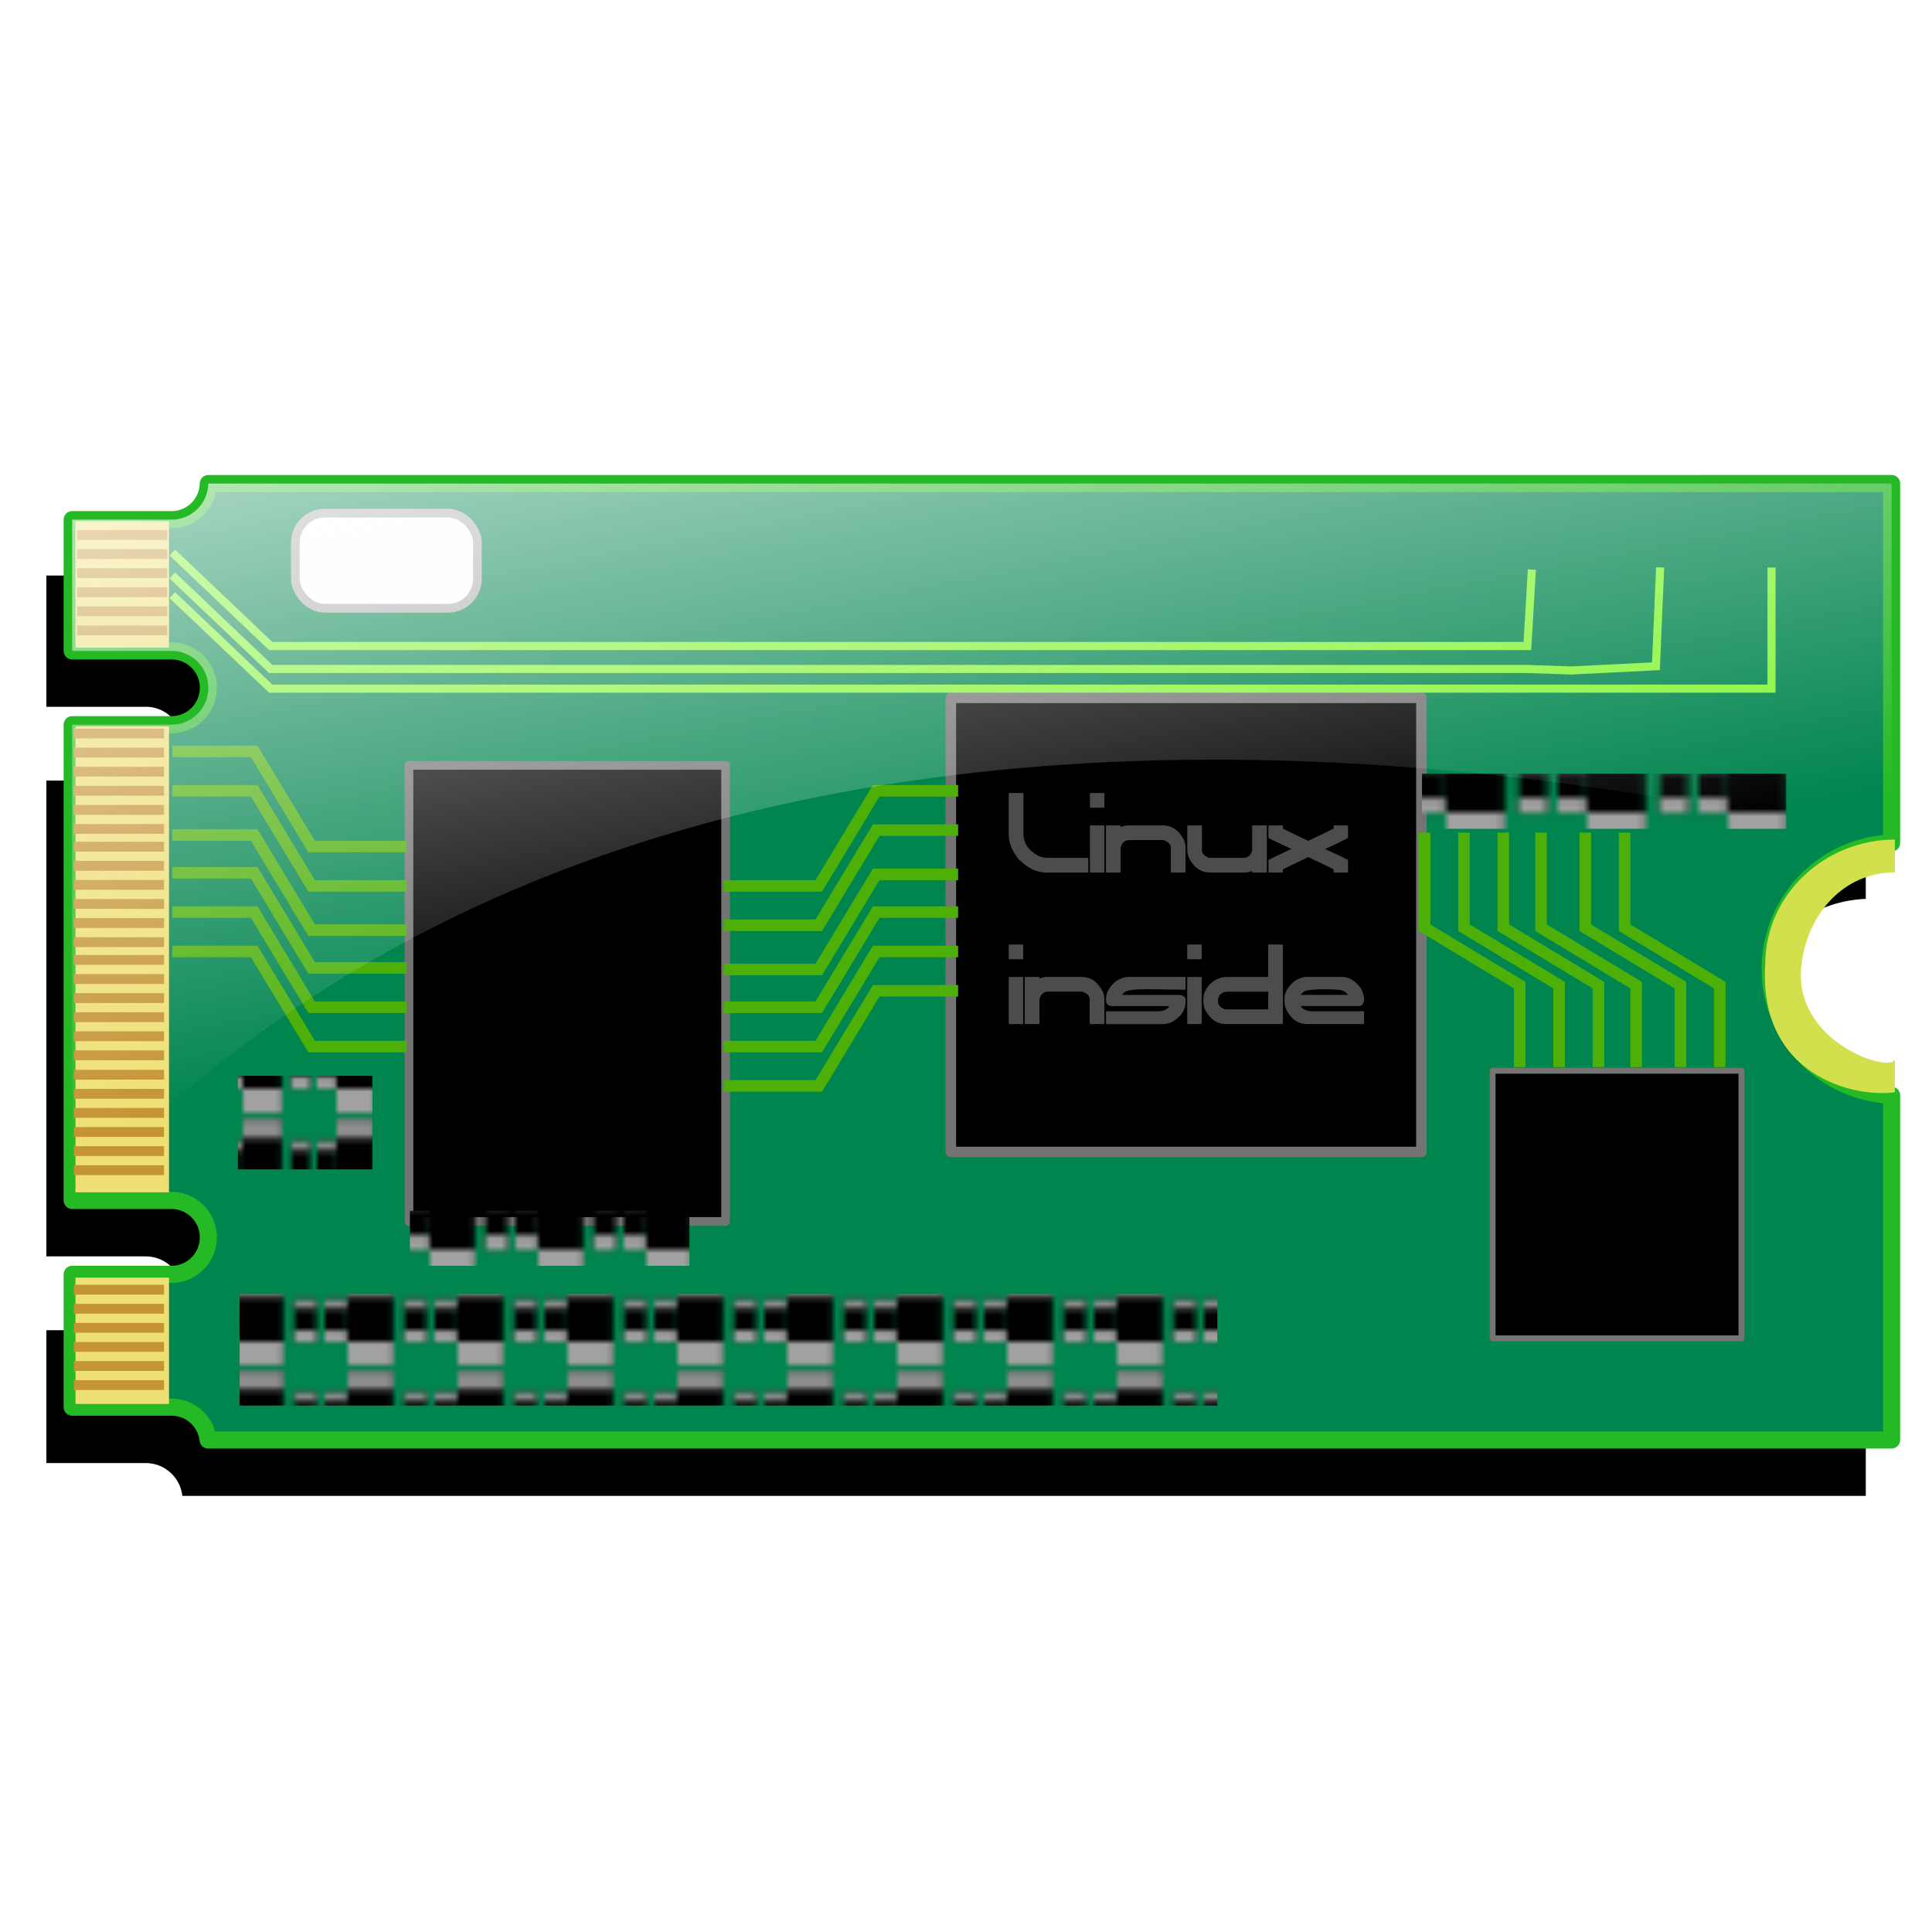 <?xml version="1.0" encoding="UTF-8" standalone="no"?>
<!-- Created with Inkscape (http://www.inkscape.org/) -->

<svg
   xmlns:dc="http://purl.org/dc/elements/1.1/"
   xmlns:cc="http://creativecommons.org/ns#"
   xmlns:rdf="http://www.w3.org/1999/02/22-rdf-syntax-ns#"
   xmlns:svg="http://www.w3.org/2000/svg"
   xmlns="http://www.w3.org/2000/svg"
   xmlns:xlink="http://www.w3.org/1999/xlink"
   xmlns:sodipodi="http://sodipodi.sourceforge.net/DTD/sodipodi-0.dtd"
   xmlns:inkscape="http://www.inkscape.org/namespaces/inkscape"
   width="255"
   height="255"
   viewBox="0 0 67.469 67.469"
   version="1.1"
   id="svg8"
   inkscape:version="0.92.5 (2060ec1f9f, 2020-04-08)"
   sodipodi:docname="m.2.svg">
  <defs
     id="defs2">
    <pattern
       inkscape:collect="always"
       xlink:href="#pattern1910"
       id="pattern1672"
       patternTransform="matrix(0.259,0,0,0.259,-3.622,234.332)" />
    <pattern
       inkscape:collect="always"
       xlink:href="#pattern1920"
       id="pattern1670"
       patternTransform="matrix(0.259,0,0,0.259,-18.412,247.347)" />
    <pattern
       inkscape:collect="always"
       xlink:href="#pattern1650"
       id="pattern1668"
       patternTransform="matrix(0.199,0,0,0.259,-26.575,249.595)" />
    <linearGradient
       inkscape:collect="always"
       id="linearGradient1664">
      <stop
         style="stop-color:#ffffff;stop-opacity:0.649"
         offset="0"
         id="stop1660" />
      <stop
         style="stop-color:#f6f6f6;stop-opacity:0;"
         offset="1"
         id="stop1662" />
    </linearGradient>
    <pattern
       inkscape:collect="always"
       xlink:href="#pattern1650"
       id="pattern1654"
       patternTransform="matrix(0.199,0,0,0.259,-25.474,232.269)" />
    <pattern
       inkscape:collect="always"
       xlink:href="#pattern1918"
       id="pattern1650"
       patternTransform="matrix(0.203,0,0,0.265,-28.641,249.672)" />
    <pattern
       inkscape:collect="always"
       xlink:href="#pattern1918"
       id="pattern1928"
       patternTransform="matrix(0.163,0,0,0.259,18.866,254.151)" />
    <pattern
       inkscape:collect="always"
       xlink:href="#pattern1920"
       id="pattern1924"
       patternTransform="matrix(0.259,0,0,0.259,-18.116,229.747)" />
    <pattern
       inkscape:collect="always"
       xlink:href="#pattern1914"
       id="pattern1920"
       patternTransform="matrix(0.265,0,0,0.265,-20.296,247.375)" />
    <pattern
       inkscape:collect="always"
       xlink:href="#pattern1914"
       id="pattern1918"
       patternTransform="matrix(0.203,0,0,0.265,-28.041,233.012)" />
    <pattern
       inkscape:collect="always"
       xlink:href="#pattern1910"
       id="pattern1914"
       patternTransform="matrix(0.265,0,0,0.265,-21.204,247.526)" />
    <pattern
       inkscape:collect="always"
       xlink:href="#pattern981"
       id="pattern1910"
       patternTransform="matrix(0.265,0,0,0.265,-5.177,234.07)" />
    <pattern
       inkscape:collect="always"
       xlink:href="#pattern981"
       id="pattern1892"
       patternTransform="matrix(0.265,0,0,0.265,-6.085,233.919)" />
    <pattern
       inkscape:collect="always"
       xlink:href="#pattern1730"
       id="pattern1890"
       patternTransform="matrix(0.202,0,0,0.202,0.631,245.074)" />
    <pattern
       inkscape:collect="always"
       xlink:href="#pattern981"
       id="pattern1848"
       patternTransform="matrix(0.172,0,0,0.21,-1.317,245.074)" />
    <pattern
       inkscape:collect="always"
       xlink:href="#pattern1730"
       id="pattern1734"
       patternTransform="matrix(0.202,0,0,0.112,22.746,230.935)" />
    <pattern
       inkscape:collect="always"
       xlink:href="#pattern981"
       id="pattern1730"
       patternTransform="matrix(0.265,0,0,0.265,-4.052,237.602)" />
    <pattern
       patternUnits="userSpaceOnUse"
       width="18.881"
       height="15.035"
       patternTransform="matrix(0.265,0,0,0.265,-5.177,234.675)"
       id="pattern981">
      <g
         id="g979"
         transform="matrix(3.78,0,0,3.78,128.496,-1050.317)">
        <g
           id="g961">
          <rect
             style="opacity:1;fill:#000000;fill-opacity:1;fill-rule:nonzero;stroke:none;stroke-width:0.397;stroke-linecap:round;stroke-linejoin:round;stroke-miterlimit:4;stroke-dasharray:none;stroke-dashoffset:0;stroke-opacity:1"
             id="rect955"
             width="2.082"
             height="3.978"
             x="-33.998"
             y="277.896" />
          <rect
             y="277.896"
             x="-33.998"
             height="0.833"
             width="2.082"
             id="rect957"
             style="opacity:1;fill:#8d8d8d;fill-opacity:1;fill-rule:nonzero;stroke:none;stroke-width:0.397;stroke-linecap:round;stroke-linejoin:round;stroke-miterlimit:4;stroke-dasharray:none;stroke-dashoffset:0;stroke-opacity:1" />
          <rect
             y="280.764"
             x="-33.998"
             height="1.11"
             width="2.082"
             id="rect959"
             style="opacity:1;fill:#a2a1a1;fill-opacity:1;fill-rule:nonzero;stroke:none;stroke-width:0.397;stroke-linecap:round;stroke-linejoin:round;stroke-miterlimit:4;stroke-dasharray:none;stroke-dashoffset:0;stroke-opacity:1" />
        </g>
        <g
           transform="matrix(0.489,0,0,0.489,-14.786,142.959)"
           id="g969">
          <rect
             y="277.896"
             x="-33.998"
             height="3.978"
             width="2.082"
             id="rect963"
             style="opacity:1;fill:#000000;fill-opacity:1;fill-rule:nonzero;stroke:none;stroke-width:0.397;stroke-linecap:round;stroke-linejoin:round;stroke-miterlimit:4;stroke-dasharray:none;stroke-dashoffset:0;stroke-opacity:1" />
          <rect
             style="opacity:1;fill:#8d8d8d;fill-opacity:1;fill-rule:nonzero;stroke:none;stroke-width:0.397;stroke-linecap:round;stroke-linejoin:round;stroke-miterlimit:4;stroke-dasharray:none;stroke-dashoffset:0;stroke-opacity:1"
             id="rect965"
             width="2.082"
             height="0.833"
             x="-33.998"
             y="277.896" />
          <rect
             style="opacity:1;fill:#a2a1a1;fill-opacity:1;fill-rule:nonzero;stroke:none;stroke-width:0.397;stroke-linecap:round;stroke-linejoin:round;stroke-miterlimit:4;stroke-dasharray:none;stroke-dashoffset:0;stroke-opacity:1"
             id="rect967"
             width="2.082"
             height="1.11"
             x="-33.998"
             y="280.764" />
        </g>
        <g
           id="g977"
           transform="matrix(0.489,0,0,0.489,-13.399,142.959)">
          <rect
             style="opacity:1;fill:#000000;fill-opacity:1;fill-rule:nonzero;stroke:none;stroke-width:0.397;stroke-linecap:round;stroke-linejoin:round;stroke-miterlimit:4;stroke-dasharray:none;stroke-dashoffset:0;stroke-opacity:1"
             id="rect971"
             width="2.082"
             height="3.978"
             x="-33.998"
             y="277.896" />
          <rect
             y="277.896"
             x="-33.998"
             height="0.833"
             width="2.082"
             id="rect973"
             style="opacity:1;fill:#8d8d8d;fill-opacity:1;fill-rule:nonzero;stroke:none;stroke-width:0.397;stroke-linecap:round;stroke-linejoin:round;stroke-miterlimit:4;stroke-dasharray:none;stroke-dashoffset:0;stroke-opacity:1" />
          <rect
             y="280.764"
             x="-33.998"
             height="1.11"
             width="2.082"
             id="rect975"
             style="opacity:1;fill:#a2a1a1;fill-opacity:1;fill-rule:nonzero;stroke:none;stroke-width:0.397;stroke-linecap:round;stroke-linejoin:round;stroke-miterlimit:4;stroke-dasharray:none;stroke-dashoffset:0;stroke-opacity:1" />
        </g>
      </g>
    </pattern>
    <linearGradient
       inkscape:collect="always"
       xlink:href="#linearGradient1664"
       id="linearGradient1666"
       x1="13.26"
       y1="244.962"
       x2="17.419"
       y2="266.802"
       gradientUnits="userSpaceOnUse"
       gradientTransform="matrix(0.978,0,0,0.978,1.443,5.353)" />
    <filter
       inkscape:collect="always"
       style="color-interpolation-filters:sRGB"
       id="filter960"
       x="-0.018"
       width="1.037"
       y="-0.035"
       height="1.07">
      <feGaussianBlur
         inkscape:collect="always"
         stdDeviation="0.485"
         id="feGaussianBlur962" />
    </filter>
  </defs>
  <sodipodi:namedview
     id="base"
     pagecolor="#ff0000"
     bordercolor="#666666"
     borderopacity="1.0"
     inkscape:pageopacity="0"
     inkscape:pageshadow="2"
     inkscape:zoom="3.5254902"
     inkscape:cx="127.5"
     inkscape:cy="127.5"
     inkscape:document-units="mm"
     inkscape:current-layer="layer1"
     showgrid="false"
     units="px"
     inkscape:snap-to-guides="false"
     inkscape:snap-grids="false"
     inkscape:snap-others="false"
     inkscape:object-nodes="false"
     inkscape:snap-nodes="false"
     inkscape:snap-global="false"
     inkscape:window-width="1920"
     inkscape:window-height="1056"
     inkscape:window-x="0"
     inkscape:window-y="0"
     inkscape:window-maximized="1" />
  <g
     inkscape:label="Layer 1"
     inkscape:groupmode="layer"
     id="layer1"
     transform="translate(0,-229.531)">
    <path
       inkscape:connector-curvature="0"
       id="path1674"
       d="m 6.374,248.37 c -0.015,0.701 -0.583,1.26 -1.287,1.26 H 1.62 v 4.583 h 3.466 c 0.714,0 1.289,0.575 1.289,1.289 0,0.714 -0.575,1.289 -1.289,1.289 H 1.62 v 16.615 h 3.466 c 0.714,0 1.289,0.575 1.289,1.289 0,0.714 -0.575,1.289 -1.289,1.289 H 1.62 v 4.64 h 3.466 c 0.666,0 1.21,0.5 1.281,1.146 H 65.157 v -12.04 a 4.411,4.411 0 0 1 -4.24,-4.403 4.411,4.411 0 0 1 4.24,-4.405 v -12.553 z"
       style="opacity:1;fill:#000000;fill-opacity:1;fill-rule:nonzero;stroke:none;stroke-width:0.597;stroke-linecap:round;stroke-linejoin:round;stroke-miterlimit:4;stroke-dasharray:none;stroke-dashoffset:0;stroke-opacity:1;filter:url(#filter960)" />
    <path
       style="opacity:1;fill:#00854e;fill-opacity:1;fill-rule:nonzero;stroke:#26b926;stroke-width:0.597;stroke-linecap:round;stroke-linejoin:round;stroke-miterlimit:4;stroke-dasharray:none;stroke-dashoffset:0;stroke-opacity:1"
       d="m 7.275,246.418 c -0.015,0.701 -0.583,1.26 -1.287,1.26 H 2.521 v 4.583 h 3.466 c 0.714,0 1.289,0.575 1.289,1.289 0,0.714 -0.575,1.289 -1.289,1.289 H 2.521 v 16.615 h 3.466 c 0.714,0 1.289,0.575 1.289,1.289 0,0.714 -0.575,1.289 -1.289,1.289 H 2.521 v 4.64 h 3.466 c 0.666,0 1.21,0.5 1.281,1.146 H 66.058 v -12.04 a 4.411,4.411 0 0 1 -4.24,-4.403 4.411,4.411 0 0 1 4.24,-4.405 v -12.553 z"
       id="rect877"
       inkscape:connector-curvature="0" />
    <rect
       style="opacity:1;fill:#000000;fill-opacity:1;fill-rule:nonzero;stroke:#747474;stroke-width:0.303;stroke-linecap:round;stroke-linejoin:round;stroke-miterlimit:4;stroke-dasharray:none;stroke-dashoffset:0;stroke-opacity:1"
       id="rect898"
       width="11.057"
       height="15.927"
       x="14.282"
       y="256.26" />
    <g
       id="g951"
       transform="translate(27.989,-48.856)">
      <g
         id="g921">
        <rect
           style="opacity:1;fill:#000000;fill-opacity:1;fill-rule:nonzero;stroke:none;stroke-width:0.397;stroke-linecap:round;stroke-linejoin:round;stroke-miterlimit:4;stroke-dasharray:none;stroke-dashoffset:0;stroke-opacity:1"
           id="rect912"
           width="2.082"
           height="3.978"
           x="-33.998"
           y="277.896" />
        <rect
           y="277.896"
           x="-33.998"
           height="0.833"
           width="2.082"
           id="rect914"
           style="opacity:1;fill:#8d8d8d;fill-opacity:1;fill-rule:nonzero;stroke:none;stroke-width:0.397;stroke-linecap:round;stroke-linejoin:round;stroke-miterlimit:4;stroke-dasharray:none;stroke-dashoffset:0;stroke-opacity:1" />
        <rect
           y="280.764"
           x="-33.998"
           height="1.11"
           width="2.082"
           id="rect916"
           style="opacity:1;fill:#a2a1a1;fill-opacity:1;fill-rule:nonzero;stroke:none;stroke-width:0.397;stroke-linecap:round;stroke-linejoin:round;stroke-miterlimit:4;stroke-dasharray:none;stroke-dashoffset:0;stroke-opacity:1" />
      </g>
      <g
         transform="matrix(0.489,0,0,0.489,-14.786,142.959)"
         id="g929">
        <rect
           y="277.896"
           x="-33.998"
           height="3.978"
           width="2.082"
           id="rect923"
           style="opacity:1;fill:#000000;fill-opacity:1;fill-rule:nonzero;stroke:none;stroke-width:0.397;stroke-linecap:round;stroke-linejoin:round;stroke-miterlimit:4;stroke-dasharray:none;stroke-dashoffset:0;stroke-opacity:1" />
        <rect
           style="opacity:1;fill:#8d8d8d;fill-opacity:1;fill-rule:nonzero;stroke:none;stroke-width:0.397;stroke-linecap:round;stroke-linejoin:round;stroke-miterlimit:4;stroke-dasharray:none;stroke-dashoffset:0;stroke-opacity:1"
           id="rect925"
           width="2.082"
           height="0.833"
           x="-33.998"
           y="277.896" />
        <rect
           style="opacity:1;fill:#a2a1a1;fill-opacity:1;fill-rule:nonzero;stroke:none;stroke-width:0.397;stroke-linecap:round;stroke-linejoin:round;stroke-miterlimit:4;stroke-dasharray:none;stroke-dashoffset:0;stroke-opacity:1"
           id="rect927"
           width="2.082"
           height="1.11"
           x="-33.998"
           y="280.764" />
      </g>
      <g
         id="g937"
         transform="matrix(0.489,0,0,0.489,-13.399,142.959)">
        <rect
           style="opacity:1;fill:#000000;fill-opacity:1;fill-rule:nonzero;stroke:none;stroke-width:0.397;stroke-linecap:round;stroke-linejoin:round;stroke-miterlimit:4;stroke-dasharray:none;stroke-dashoffset:0;stroke-opacity:1"
           id="rect931"
           width="2.082"
           height="3.978"
           x="-33.998"
           y="277.896" />
        <rect
           y="277.896"
           x="-33.998"
           height="0.833"
           width="2.082"
           id="rect933"
           style="opacity:1;fill:#8d8d8d;fill-opacity:1;fill-rule:nonzero;stroke:none;stroke-width:0.397;stroke-linecap:round;stroke-linejoin:round;stroke-miterlimit:4;stroke-dasharray:none;stroke-dashoffset:0;stroke-opacity:1" />
        <rect
           y="280.764"
           x="-33.998"
           height="1.11"
           width="2.082"
           id="rect935"
           style="opacity:1;fill:#a2a1a1;fill-opacity:1;fill-rule:nonzero;stroke:none;stroke-width:0.397;stroke-linecap:round;stroke-linejoin:round;stroke-miterlimit:4;stroke-dasharray:none;stroke-dashoffset:0;stroke-opacity:1" />
      </g>
    </g>
    <rect
       y="253.899"
       x="33.205"
       height="15.861"
       width="16.434"
       id="rect953"
       style="opacity:1;fill:#000000;fill-opacity:1;fill-rule:nonzero;stroke:#747474;stroke-width:0.369;stroke-linecap:round;stroke-linejoin:round;stroke-miterlimit:4;stroke-dasharray:none;stroke-dashoffset:0;stroke-opacity:1" />
    <rect
       style="fill:url(#pattern1892);stroke:none"
       width="4.996"
       height="3.978"
       x="-6.085"
       y="233.919"
       id="rect996" />
    <rect
       style="opacity:1;fill:url(#pattern1890);fill-opacity:1;fill-rule:nonzero;stroke:none;stroke-width:0.303;stroke-linecap:round;stroke-linejoin:round;stroke-miterlimit:4;stroke-dasharray:none;stroke-dashoffset:0;stroke-opacity:1"
       id="rect1714"
       width="34.146"
       height="3.896"
       x="8.365"
       y="274.72" />
    <rect
       y="247.392"
       x="30.365"
       height="2.177"
       width="34.26"
       id="rect1732"
       style="opacity:1;fill:url(#pattern1734);fill-opacity:1;fill-rule:nonzero;stroke:none;stroke-width:0.226;stroke-linecap:round;stroke-linejoin:round;stroke-miterlimit:4;stroke-dasharray:none;stroke-dashoffset:0;stroke-opacity:1" />
    <rect
       style="opacity:1;fill:#efe075;fill-opacity:1;fill-rule:nonzero;stroke:none;stroke-width:0.303;stroke-linecap:round;stroke-linejoin:round;stroke-miterlimit:4;stroke-dasharray:none;stroke-dashoffset:0;stroke-opacity:1"
       id="rect1736"
       width="3.266"
       height="4.411"
       x="2.636"
       y="247.736" />
    <rect
       y="254.898"
       x="2.636"
       height="16.271"
       width="3.266"
       id="rect1738"
       style="opacity:1;fill:#efe075;fill-opacity:1;fill-rule:nonzero;stroke:none;stroke-width:0.582;stroke-linecap:round;stroke-linejoin:round;stroke-miterlimit:4;stroke-dasharray:none;stroke-dashoffset:0;stroke-opacity:1" />
    <rect
       y="274.148"
       x="2.636"
       height="4.411"
       width="3.266"
       id="rect1740"
       style="opacity:1;fill:#efe075;fill-opacity:1;fill-rule:nonzero;stroke:none;stroke-width:0.303;stroke-linecap:round;stroke-linejoin:round;stroke-miterlimit:4;stroke-dasharray:none;stroke-dashoffset:0;stroke-opacity:1" />
    <g
       id="g1760"
       transform="matrix(0.763,0,0,0.763,3.724,63.69)">
      <rect
         y="241.614"
         x="-1.351"
         height="0.45"
         width="4.128"
         id="rect1742"
         style="opacity:1;fill:#c59433;fill-opacity:1;fill-rule:nonzero;stroke:none;stroke-width:0.397;stroke-linecap:round;stroke-linejoin:round;stroke-miterlimit:4;stroke-dasharray:none;stroke-dashoffset:0;stroke-opacity:1" />
      <rect
         style="opacity:1;fill:#c59433;fill-opacity:1;fill-rule:nonzero;stroke:none;stroke-width:0.397;stroke-linecap:round;stroke-linejoin:round;stroke-miterlimit:4;stroke-dasharray:none;stroke-dashoffset:0;stroke-opacity:1"
         id="rect1744"
         width="4.128"
         height="0.45"
         x="-1.351"
         y="242.488" />
      <rect
         y="243.361"
         x="-1.351"
         height="0.45"
         width="4.128"
         id="rect1746"
         style="opacity:1;fill:#c59433;fill-opacity:1;fill-rule:nonzero;stroke:none;stroke-width:0.397;stroke-linecap:round;stroke-linejoin:round;stroke-miterlimit:4;stroke-dasharray:none;stroke-dashoffset:0;stroke-opacity:1" />
      <rect
         style="opacity:1;fill:#c59433;fill-opacity:1;fill-rule:nonzero;stroke:none;stroke-width:0.397;stroke-linecap:round;stroke-linejoin:round;stroke-miterlimit:4;stroke-dasharray:none;stroke-dashoffset:0;stroke-opacity:1"
         id="rect1748"
         width="4.128"
         height="0.45"
         x="-1.351"
         y="244.235" />
      <rect
         y="245.109"
         x="-1.351"
         height="0.45"
         width="4.128"
         id="rect1750"
         style="opacity:1;fill:#c59433;fill-opacity:1;fill-rule:nonzero;stroke:none;stroke-width:0.397;stroke-linecap:round;stroke-linejoin:round;stroke-miterlimit:4;stroke-dasharray:none;stroke-dashoffset:0;stroke-opacity:1" />
      <rect
         style="opacity:1;fill:#c59433;fill-opacity:1;fill-rule:nonzero;stroke:none;stroke-width:0.397;stroke-linecap:round;stroke-linejoin:round;stroke-miterlimit:4;stroke-dasharray:none;stroke-dashoffset:0;stroke-opacity:1"
         id="rect1752"
         width="4.128"
         height="0.45"
         x="-1.351"
         y="245.982" />
    </g>
    <g
       id="g1774"
       transform="matrix(0.763,0,0,0.763,3.61,70.623)">
      <rect
         style="opacity:1;fill:#c59433;fill-opacity:1;fill-rule:nonzero;stroke:none;stroke-width:0.397;stroke-linecap:round;stroke-linejoin:round;stroke-miterlimit:4;stroke-dasharray:none;stroke-dashoffset:0;stroke-opacity:1"
         id="rect1762"
         width="4.128"
         height="0.45"
         x="-1.351"
         y="241.614" />
      <rect
         y="242.488"
         x="-1.351"
         height="0.45"
         width="4.128"
         id="rect1764"
         style="opacity:1;fill:#c59433;fill-opacity:1;fill-rule:nonzero;stroke:none;stroke-width:0.397;stroke-linecap:round;stroke-linejoin:round;stroke-miterlimit:4;stroke-dasharray:none;stroke-dashoffset:0;stroke-opacity:1" />
      <rect
         style="opacity:1;fill:#c59433;fill-opacity:1;fill-rule:nonzero;stroke:none;stroke-width:0.397;stroke-linecap:round;stroke-linejoin:round;stroke-miterlimit:4;stroke-dasharray:none;stroke-dashoffset:0;stroke-opacity:1"
         id="rect1766"
         width="4.128"
         height="0.45"
         x="-1.351"
         y="243.361" />
      <rect
         y="244.235"
         x="-1.351"
         height="0.45"
         width="4.128"
         id="rect1768"
         style="opacity:1;fill:#c59433;fill-opacity:1;fill-rule:nonzero;stroke:none;stroke-width:0.397;stroke-linecap:round;stroke-linejoin:round;stroke-miterlimit:4;stroke-dasharray:none;stroke-dashoffset:0;stroke-opacity:1" />
      <rect
         style="opacity:1;fill:#c59433;fill-opacity:1;fill-rule:nonzero;stroke:none;stroke-width:0.397;stroke-linecap:round;stroke-linejoin:round;stroke-miterlimit:4;stroke-dasharray:none;stroke-dashoffset:0;stroke-opacity:1"
         id="rect1770"
         width="4.128"
         height="0.45"
         x="-1.351"
         y="245.109" />
      <rect
         y="245.982"
         x="-1.351"
         height="0.45"
         width="4.128"
         id="rect1772"
         style="opacity:1;fill:#c59433;fill-opacity:1;fill-rule:nonzero;stroke:none;stroke-width:0.397;stroke-linecap:round;stroke-linejoin:round;stroke-miterlimit:4;stroke-dasharray:none;stroke-dashoffset:0;stroke-opacity:1" />
    </g>
    <g
       transform="matrix(0.763,0,0,0.763,3.61,74.576)"
       id="g1788">
      <rect
         y="241.614"
         x="-1.351"
         height="0.45"
         width="4.128"
         id="rect1776"
         style="opacity:1;fill:#c59433;fill-opacity:1;fill-rule:nonzero;stroke:none;stroke-width:0.397;stroke-linecap:round;stroke-linejoin:round;stroke-miterlimit:4;stroke-dasharray:none;stroke-dashoffset:0;stroke-opacity:1" />
      <rect
         style="opacity:1;fill:#c59433;fill-opacity:1;fill-rule:nonzero;stroke:none;stroke-width:0.397;stroke-linecap:round;stroke-linejoin:round;stroke-miterlimit:4;stroke-dasharray:none;stroke-dashoffset:0;stroke-opacity:1"
         id="rect1778"
         width="4.128"
         height="0.45"
         x="-1.351"
         y="242.488" />
      <rect
         y="243.361"
         x="-1.351"
         height="0.45"
         width="4.128"
         id="rect1780"
         style="opacity:1;fill:#c59433;fill-opacity:1;fill-rule:nonzero;stroke:none;stroke-width:0.397;stroke-linecap:round;stroke-linejoin:round;stroke-miterlimit:4;stroke-dasharray:none;stroke-dashoffset:0;stroke-opacity:1" />
      <rect
         style="opacity:1;fill:#c59433;fill-opacity:1;fill-rule:nonzero;stroke:none;stroke-width:0.397;stroke-linecap:round;stroke-linejoin:round;stroke-miterlimit:4;stroke-dasharray:none;stroke-dashoffset:0;stroke-opacity:1"
         id="rect1782"
         width="4.128"
         height="0.45"
         x="-1.351"
         y="244.235" />
      <rect
         y="245.109"
         x="-1.351"
         height="0.45"
         width="4.128"
         id="rect1784"
         style="opacity:1;fill:#c59433;fill-opacity:1;fill-rule:nonzero;stroke:none;stroke-width:0.397;stroke-linecap:round;stroke-linejoin:round;stroke-miterlimit:4;stroke-dasharray:none;stroke-dashoffset:0;stroke-opacity:1" />
      <rect
         style="opacity:1;fill:#c59433;fill-opacity:1;fill-rule:nonzero;stroke:none;stroke-width:0.397;stroke-linecap:round;stroke-linejoin:round;stroke-miterlimit:4;stroke-dasharray:none;stroke-dashoffset:0;stroke-opacity:1"
         id="rect1786"
         width="4.128"
         height="0.45"
         x="-1.351"
         y="245.982" />
    </g>
    <g
       id="g1802"
       transform="matrix(0.763,0,0,0.763,3.61,78.529)">
      <rect
         style="opacity:1;fill:#c59433;fill-opacity:1;fill-rule:nonzero;stroke:none;stroke-width:0.397;stroke-linecap:round;stroke-linejoin:round;stroke-miterlimit:4;stroke-dasharray:none;stroke-dashoffset:0;stroke-opacity:1"
         id="rect1790"
         width="4.128"
         height="0.45"
         x="-1.351"
         y="241.614" />
      <rect
         y="242.488"
         x="-1.351"
         height="0.45"
         width="4.128"
         id="rect1792"
         style="opacity:1;fill:#c59433;fill-opacity:1;fill-rule:nonzero;stroke:none;stroke-width:0.397;stroke-linecap:round;stroke-linejoin:round;stroke-miterlimit:4;stroke-dasharray:none;stroke-dashoffset:0;stroke-opacity:1" />
      <rect
         style="opacity:1;fill:#c59433;fill-opacity:1;fill-rule:nonzero;stroke:none;stroke-width:0.397;stroke-linecap:round;stroke-linejoin:round;stroke-miterlimit:4;stroke-dasharray:none;stroke-dashoffset:0;stroke-opacity:1"
         id="rect1794"
         width="4.128"
         height="0.45"
         x="-1.351"
         y="243.361" />
      <rect
         y="244.235"
         x="-1.351"
         height="0.45"
         width="4.128"
         id="rect1796"
         style="opacity:1;fill:#c59433;fill-opacity:1;fill-rule:nonzero;stroke:none;stroke-width:0.397;stroke-linecap:round;stroke-linejoin:round;stroke-miterlimit:4;stroke-dasharray:none;stroke-dashoffset:0;stroke-opacity:1" />
      <rect
         style="opacity:1;fill:#c59433;fill-opacity:1;fill-rule:nonzero;stroke:none;stroke-width:0.397;stroke-linecap:round;stroke-linejoin:round;stroke-miterlimit:4;stroke-dasharray:none;stroke-dashoffset:0;stroke-opacity:1"
         id="rect1798"
         width="4.128"
         height="0.45"
         x="-1.351"
         y="245.109" />
      <rect
         y="245.982"
         x="-1.351"
         height="0.45"
         width="4.128"
         id="rect1800"
         style="opacity:1;fill:#c59433;fill-opacity:1;fill-rule:nonzero;stroke:none;stroke-width:0.397;stroke-linecap:round;stroke-linejoin:round;stroke-miterlimit:4;stroke-dasharray:none;stroke-dashoffset:0;stroke-opacity:1" />
    </g>
    <g
       transform="matrix(0.763,0,0,0.763,3.61,82.539)"
       id="g1816">
      <rect
         y="241.614"
         x="-1.351"
         height="0.45"
         width="4.128"
         id="rect1804"
         style="opacity:1;fill:#c59433;fill-opacity:1;fill-rule:nonzero;stroke:none;stroke-width:0.397;stroke-linecap:round;stroke-linejoin:round;stroke-miterlimit:4;stroke-dasharray:none;stroke-dashoffset:0;stroke-opacity:1" />
      <rect
         style="opacity:1;fill:#c59433;fill-opacity:1;fill-rule:nonzero;stroke:none;stroke-width:0.397;stroke-linecap:round;stroke-linejoin:round;stroke-miterlimit:4;stroke-dasharray:none;stroke-dashoffset:0;stroke-opacity:1"
         id="rect1806"
         width="4.128"
         height="0.45"
         x="-1.351"
         y="242.488" />
      <rect
         y="243.361"
         x="-1.351"
         height="0.45"
         width="4.128"
         id="rect1808"
         style="opacity:1;fill:#c59433;fill-opacity:1;fill-rule:nonzero;stroke:none;stroke-width:0.397;stroke-linecap:round;stroke-linejoin:round;stroke-miterlimit:4;stroke-dasharray:none;stroke-dashoffset:0;stroke-opacity:1" />
      <rect
         style="opacity:1;fill:#c59433;fill-opacity:1;fill-rule:nonzero;stroke:none;stroke-width:0.397;stroke-linecap:round;stroke-linejoin:round;stroke-miterlimit:4;stroke-dasharray:none;stroke-dashoffset:0;stroke-opacity:1"
         id="rect1810"
         width="4.128"
         height="0.45"
         x="-1.351"
         y="244.235" />
      <rect
         y="245.109"
         x="-1.351"
         height="0.45"
         width="4.128"
         id="rect1812"
         style="opacity:1;fill:#c59433;fill-opacity:1;fill-rule:nonzero;stroke:none;stroke-width:0.397;stroke-linecap:round;stroke-linejoin:round;stroke-miterlimit:4;stroke-dasharray:none;stroke-dashoffset:0;stroke-opacity:1" />
      <rect
         style="opacity:1;fill:#c59433;fill-opacity:1;fill-rule:nonzero;stroke:none;stroke-width:0.397;stroke-linecap:round;stroke-linejoin:round;stroke-miterlimit:4;stroke-dasharray:none;stroke-dashoffset:0;stroke-opacity:1"
         id="rect1814"
         width="4.128"
         height="0.45"
         x="-1.351"
         y="245.982" />
    </g>
    <g
       id="g1830"
       transform="matrix(0.763,0,0,0.763,3.61,90.045)">
      <rect
         style="opacity:1;fill:#c59433;fill-opacity:1;fill-rule:nonzero;stroke:none;stroke-width:0.397;stroke-linecap:round;stroke-linejoin:round;stroke-miterlimit:4;stroke-dasharray:none;stroke-dashoffset:0;stroke-opacity:1"
         id="rect1818"
         width="4.128"
         height="0.45"
         x="-1.351"
         y="241.614" />
      <rect
         y="242.488"
         x="-1.351"
         height="0.45"
         width="4.128"
         id="rect1820"
         style="opacity:1;fill:#c59433;fill-opacity:1;fill-rule:nonzero;stroke:none;stroke-width:0.397;stroke-linecap:round;stroke-linejoin:round;stroke-miterlimit:4;stroke-dasharray:none;stroke-dashoffset:0;stroke-opacity:1" />
      <rect
         style="opacity:1;fill:#c59433;fill-opacity:1;fill-rule:nonzero;stroke:none;stroke-width:0.397;stroke-linecap:round;stroke-linejoin:round;stroke-miterlimit:4;stroke-dasharray:none;stroke-dashoffset:0;stroke-opacity:1"
         id="rect1822"
         width="4.128"
         height="0.45"
         x="-1.351"
         y="243.361" />
      <rect
         y="244.235"
         x="-1.351"
         height="0.45"
         width="4.128"
         id="rect1824"
         style="opacity:1;fill:#c59433;fill-opacity:1;fill-rule:nonzero;stroke:none;stroke-width:0.397;stroke-linecap:round;stroke-linejoin:round;stroke-miterlimit:4;stroke-dasharray:none;stroke-dashoffset:0;stroke-opacity:1" />
      <rect
         style="opacity:1;fill:#c59433;fill-opacity:1;fill-rule:nonzero;stroke:none;stroke-width:0.397;stroke-linecap:round;stroke-linejoin:round;stroke-miterlimit:4;stroke-dasharray:none;stroke-dashoffset:0;stroke-opacity:1"
         id="rect1826"
         width="4.128"
         height="0.45"
         x="-1.351"
         y="245.109" />
      <rect
         y="245.982"
         x="-1.351"
         height="0.45"
         width="4.128"
         id="rect1828"
         style="opacity:1;fill:#c59433;fill-opacity:1;fill-rule:nonzero;stroke:none;stroke-width:0.397;stroke-linecap:round;stroke-linejoin:round;stroke-miterlimit:4;stroke-dasharray:none;stroke-dashoffset:0;stroke-opacity:1" />
    </g>
    <rect
       style="opacity:1;fill:#ffffff;fill-opacity:1;fill-rule:nonzero;stroke:#aeaeae;stroke-width:0.303;stroke-linecap:round;stroke-linejoin:round;stroke-miterlimit:4;stroke-dasharray:none;stroke-dashoffset:0;stroke-opacity:1"
       id="rect1832"
       width="6.359"
       height="3.323"
       x="10.313"
       y="247.45"
       ry="1.031" />
    <g
       id="g1856"
       transform="matrix(0.763,0,0,0.763,3.724,63.69)">
      <path
         sodipodi:nodetypes="cccc"
         inkscape:connector-curvature="0"
         id="path1834"
         d="m 3.002,251.746 h 3.752 l 2.627,4.353 h 4.353"
         style="fill:none;stroke:#4db009;stroke-width:0.529;stroke-linecap:butt;stroke-linejoin:miter;stroke-miterlimit:4;stroke-dasharray:none;stroke-opacity:1" />
      <path
         style="fill:none;stroke:#4db009;stroke-width:0.529;stroke-linecap:butt;stroke-linejoin:miter;stroke-miterlimit:4;stroke-dasharray:none;stroke-opacity:1"
         d="m 3.002,253.547 h 3.752 l 2.627,4.353 h 4.353"
         id="path1836"
         inkscape:connector-curvature="0"
         sodipodi:nodetypes="cccc" />
      <path
         sodipodi:nodetypes="cccc"
         inkscape:connector-curvature="0"
         id="path1838"
         d="m 3.002,255.573 h 3.752 l 2.627,4.353 h 4.353"
         style="fill:none;stroke:#4db009;stroke-width:0.529;stroke-linecap:butt;stroke-linejoin:miter;stroke-miterlimit:4;stroke-dasharray:none;stroke-opacity:1" />
      <path
         style="fill:none;stroke:#4db009;stroke-width:0.529;stroke-linecap:butt;stroke-linejoin:miter;stroke-miterlimit:4;stroke-dasharray:none;stroke-opacity:1"
         d="m 3.002,257.299 h 3.752 l 2.627,4.353 h 4.353"
         id="path1840"
         inkscape:connector-curvature="0"
         sodipodi:nodetypes="cccc" />
      <path
         sodipodi:nodetypes="cccc"
         inkscape:connector-curvature="0"
         id="path1842"
         d="m 3.002,259.1 h 3.752 l 2.627,4.353 h 4.353"
         style="fill:none;stroke:#4db009;stroke-width:0.529;stroke-linecap:butt;stroke-linejoin:miter;stroke-miterlimit:4;stroke-dasharray:none;stroke-opacity:1" />
      <path
         style="fill:none;stroke:#4db009;stroke-width:0.529;stroke-linecap:butt;stroke-linejoin:miter;stroke-miterlimit:4;stroke-dasharray:none;stroke-opacity:1"
         d="m 3.002,260.902 h 3.752 l 2.627,4.353 h 4.353"
         id="path1844"
         inkscape:connector-curvature="0"
         sodipodi:nodetypes="cccc" />
    </g>
    <rect
       style="opacity:1;fill:url(#pattern1848);fill-opacity:1;fill-rule:nonzero;stroke:none;stroke-width:0.404;stroke-linecap:round;stroke-linejoin:round;stroke-miterlimit:4;stroke-dasharray:none;stroke-dashoffset:0;stroke-opacity:1"
       id="rect1846"
       width="4.698"
       height="3.266"
       x="8.308"
       y="267.101" />
    <g
       id="g1870"
       transform="matrix(-0.763,0,0,0.763,35.75,65.065)">
      <path
         style="fill:none;stroke:#4db009;stroke-width:0.529;stroke-linecap:butt;stroke-linejoin:miter;stroke-miterlimit:4;stroke-dasharray:none;stroke-opacity:1"
         d="m 3.002,251.746 h 3.752 l 2.627,4.353 h 4.353"
         id="path1858"
         inkscape:connector-curvature="0"
         sodipodi:nodetypes="cccc" />
      <path
         sodipodi:nodetypes="cccc"
         inkscape:connector-curvature="0"
         id="path1860"
         d="m 3.002,253.547 h 3.752 l 2.627,4.353 h 4.353"
         style="fill:none;stroke:#4db009;stroke-width:0.529;stroke-linecap:butt;stroke-linejoin:miter;stroke-miterlimit:4;stroke-dasharray:none;stroke-opacity:1" />
      <path
         style="fill:none;stroke:#4db009;stroke-width:0.529;stroke-linecap:butt;stroke-linejoin:miter;stroke-miterlimit:4;stroke-dasharray:none;stroke-opacity:1"
         d="m 3.002,255.573 h 3.752 l 2.627,4.353 h 4.353"
         id="path1862"
         inkscape:connector-curvature="0"
         sodipodi:nodetypes="cccc" />
      <path
         sodipodi:nodetypes="cccc"
         inkscape:connector-curvature="0"
         id="path1864"
         d="m 3.002,257.299 h 3.752 l 2.627,4.353 h 4.353"
         style="fill:none;stroke:#4db009;stroke-width:0.529;stroke-linecap:butt;stroke-linejoin:miter;stroke-miterlimit:4;stroke-dasharray:none;stroke-opacity:1" />
      <path
         style="fill:none;stroke:#4db009;stroke-width:0.529;stroke-linecap:butt;stroke-linejoin:miter;stroke-miterlimit:4;stroke-dasharray:none;stroke-opacity:1"
         d="m 3.002,259.1 h 3.752 l 2.627,4.353 h 4.353"
         id="path1866"
         inkscape:connector-curvature="0"
         sodipodi:nodetypes="cccc" />
      <path
         sodipodi:nodetypes="cccc"
         inkscape:connector-curvature="0"
         id="path1868"
         d="m 3.002,260.902 h 3.752 l 2.627,4.353 h 4.353"
         style="fill:none;stroke:#4db009;stroke-width:0.529;stroke-linecap:butt;stroke-linejoin:miter;stroke-miterlimit:4;stroke-dasharray:none;stroke-opacity:1" />
    </g>
    <path
       style="fill:none;stroke:#85f538;stroke-width:0.283;stroke-linecap:butt;stroke-linejoin:miter;stroke-miterlimit:4;stroke-dasharray:none;stroke-opacity:1"
       d="m 6.016,248.825 3.438,3.266 H 53.339 l 0.157,-2.669"
       id="path1872"
       inkscape:connector-curvature="0" />
    <path
       inkscape:connector-curvature="0"
       id="path1874"
       d="m 6.016,249.627 3.438,3.266 H 53.339 l 1.552,0.052 2.937,-0.147 0.147,-3.451"
       style="fill:none;stroke:#85f538;stroke-width:0.283;stroke-linecap:butt;stroke-linejoin:miter;stroke-miterlimit:4;stroke-dasharray:none;stroke-opacity:1" />
    <path
       style="fill:none;stroke:#85f538;stroke-width:0.283;stroke-linecap:butt;stroke-linejoin:miter;stroke-miterlimit:4;stroke-dasharray:none;stroke-opacity:1"
       d="m 6.016,250.314 3.438,3.266 h 43.885 8.526 v -4.232"
       id="path1876"
       inkscape:connector-curvature="0" />
    <rect
       y="266.923"
       x="52.124"
       height="9.346"
       width="8.691"
       id="rect1878"
       style="opacity:1;fill:#000000;fill-opacity:1;fill-rule:nonzero;stroke:#747474;stroke-width:0.206;stroke-linecap:round;stroke-linejoin:round;stroke-miterlimit:4;stroke-dasharray:none;stroke-dashoffset:0;stroke-opacity:1" />
    <path
       style="opacity:1;fill:#d2e04e;fill-opacity:1;fill-rule:nonzero;stroke:none;stroke-width:0.283;stroke-linecap:round;stroke-linejoin:round;stroke-miterlimit:4;stroke-dasharray:none;stroke-dashoffset:0;stroke-opacity:1"
       d="m 66.172,266.528 c -0.162,0.487 -3.554,-0.597 -3.266,-3.266 0.194,-1.793 1.462,-3.266 3.266,-3.266 v -1.146 c -2.436,1.3e-4 -4.526,1.918 -4.526,4.354 -0.243,3.881 3.101,4.679 4.526,4.469 z"
       id="circle1884"
       inkscape:connector-curvature="0"
       sodipodi:nodetypes="csccccc" />
    <g
       transform="matrix(0,-0.763,-0.763,0,252.139,269.087)"
       id="g1906">
      <path
         sodipodi:nodetypes="cccc"
         inkscape:connector-curvature="0"
         id="path1894"
         d="m 3.002,251.746 h 3.752 l 2.627,4.353 h 4.353"
         style="fill:none;stroke:#4db009;stroke-width:0.529;stroke-linecap:butt;stroke-linejoin:miter;stroke-miterlimit:4;stroke-dasharray:none;stroke-opacity:1" />
      <path
         style="fill:none;stroke:#4db009;stroke-width:0.529;stroke-linecap:butt;stroke-linejoin:miter;stroke-miterlimit:4;stroke-dasharray:none;stroke-opacity:1"
         d="m 3.002,253.547 h 3.752 l 2.627,4.353 h 4.353"
         id="path1896"
         inkscape:connector-curvature="0"
         sodipodi:nodetypes="cccc" />
      <path
         sodipodi:nodetypes="cccc"
         inkscape:connector-curvature="0"
         id="path1898"
         d="m 3.002,255.573 h 3.752 l 2.627,4.353 h 4.353"
         style="fill:none;stroke:#4db009;stroke-width:0.529;stroke-linecap:butt;stroke-linejoin:miter;stroke-miterlimit:4;stroke-dasharray:none;stroke-opacity:1" />
      <path
         style="fill:none;stroke:#4db009;stroke-width:0.529;stroke-linecap:butt;stroke-linejoin:miter;stroke-miterlimit:4;stroke-dasharray:none;stroke-opacity:1"
         d="m 3.002,257.299 h 3.752 l 2.627,4.353 h 4.353"
         id="path1900"
         inkscape:connector-curvature="0"
         sodipodi:nodetypes="cccc" />
      <path
         sodipodi:nodetypes="cccc"
         inkscape:connector-curvature="0"
         id="path1902"
         d="m 3.002,259.1 h 3.752 l 2.627,4.353 h 4.353"
         style="fill:none;stroke:#4db009;stroke-width:0.529;stroke-linecap:butt;stroke-linejoin:miter;stroke-miterlimit:4;stroke-dasharray:none;stroke-opacity:1" />
      <path
         style="fill:none;stroke:#4db009;stroke-width:0.529;stroke-linecap:butt;stroke-linejoin:miter;stroke-miterlimit:4;stroke-dasharray:none;stroke-opacity:1"
         d="m 3.002,260.902 h 3.752 l 2.627,4.353 h 4.353"
         id="path1904"
         inkscape:connector-curvature="0"
         sodipodi:nodetypes="cccc" />
    </g>
    <rect
       style="opacity:1;fill:url(#pattern1672);fill-opacity:1;fill-rule:nonzero;stroke:none;stroke-width:0.362;stroke-linecap:round;stroke-linejoin:round;stroke-miterlimit:4;stroke-dasharray:none;stroke-dashoffset:0;stroke-opacity:1"
       id="rect1908"
       width="12.72"
       height="1.923"
       x="49.659"
       y="256.551" />
    <rect
       y="269.567"
       x="34.869"
       height="1.923"
       width="12.72"
       id="rect1912"
       style="opacity:1;fill:url(#pattern1670);fill-opacity:1;fill-rule:nonzero;stroke:none;stroke-width:0.362;stroke-linecap:round;stroke-linejoin:round;stroke-miterlimit:4;stroke-dasharray:none;stroke-dashoffset:0;stroke-opacity:1" />
    <rect
       style="opacity:1;fill:url(#pattern1668);fill-opacity:1;fill-rule:nonzero;stroke:none;stroke-width:0.317;stroke-linecap:round;stroke-linejoin:round;stroke-miterlimit:4;stroke-dasharray:none;stroke-dashoffset:0;stroke-opacity:1"
       id="rect1916"
       width="9.762"
       height="1.923"
       x="14.315"
       y="271.814" />
    <rect
       style="opacity:1;fill:url(#pattern1924);fill-opacity:1;fill-rule:nonzero;stroke:none;stroke-width:0.362;stroke-linecap:round;stroke-linejoin:round;stroke-miterlimit:4;stroke-dasharray:none;stroke-dashoffset:0;stroke-opacity:1"
       id="rect1922"
       width="12.72"
       height="1.923"
       x="35.165"
       y="251.966" />
    <rect
       y="276.37"
       x="52.322"
       height="1.923"
       width="7.987"
       id="rect1926"
       style="opacity:1;fill:url(#pattern1928);fill-opacity:1;fill-rule:nonzero;stroke:none;stroke-width:0.287;stroke-linecap:round;stroke-linejoin:round;stroke-miterlimit:4;stroke-dasharray:none;stroke-dashoffset:0;stroke-opacity:1" />
    <rect
       y="254.488"
       x="15.416"
       height="1.923"
       width="9.762"
       id="rect1652"
       style="opacity:1;fill:url(#pattern1654);fill-opacity:1;fill-rule:nonzero;stroke:none;stroke-width:0.317;stroke-linecap:round;stroke-linejoin:round;stroke-miterlimit:4;stroke-dasharray:none;stroke-dashoffset:0;stroke-opacity:1" />
    <path
       inkscape:connector-curvature="0"
       id="path1658"
       d="m 7.275,246.418 c -0.015,0.701 -0.583,1.26 -1.287,1.26 H 2.521 v 4.583 h 3.466 c 0.714,0 1.289,0.575 1.289,1.289 0,0.714 -0.575,1.289 -1.289,1.289 H 2.521 v 16.615 C 23.352,248.721 58.799,257.451 66.058,258.971 v -12.553 z"
       style="opacity:1;fill:url(#linearGradient1666);fill-opacity:1;fill-rule:nonzero;stroke:none;stroke-width:0.597;stroke-linecap:round;stroke-linejoin:round;stroke-miterlimit:4;stroke-dasharray:none;stroke-dashoffset:0;stroke-opacity:1"
       sodipodi:nodetypes="csccsssccccc" />
    <g
       aria-label="Linux inside"
       style="font-style:normal;font-variant:normal;font-weight:bold;font-stretch:normal;font-size:4.233px;line-height:1.25;font-family:CorelDraw;-inkscape-font-specification:'CorelDraw Bold';letter-spacing:0px;word-spacing:0px;fill:#4c4c4c;fill-opacity:1;stroke:none;stroke-width:0.265"
       id="text1682">
      <path
         d="m 35.243,257.223 h 0.48 l 0.017,0.017 v 1.397 q 0,0.515 0.546,0.794 0.172,0.058 0.306,0.058 h 1.397 l 0.017,0.017 v 0.48 l -0.017,0.017 h -1.447 q -0.494,0 -0.959,-0.455 -0.356,-0.44 -0.356,-0.86 v -1.447 z"
         style="font-size:4.233px;fill:#4c4c4c;fill-opacity:1;stroke-width:0.265"
         id="path1686" />
      <path
         d="m 38.079,257.223 h 0.471 l 0.017,0.017 v 0.48 l -0.017,0.017 h -0.471 l -0.017,-0.017 v -0.48 z m 0,1.133 h 0.471 l 0.017,0.017 v 1.612 l -0.017,0.017 h -0.471 l -0.017,-0.017 v -1.612 z"
         style="font-size:4.233px;fill:#4c4c4c;fill-opacity:1;stroke-width:0.265"
         id="path1688" />
      <path
         d="m 38.641,258.356 h 0.48 q 0.017,0 0.017,0.058 0.132,-0.058 0.281,-0.058 h 1.182 q 0.488,0 0.744,0.513 0.058,0.143 0.058,0.273 v 0.843 l -0.017,0.017 h -0.48 l -0.017,-0.017 v -0.843 q 0,-0.184 -0.256,-0.273 h -1.199 q -0.219,0 -0.298,0.256 v 0.86 l -0.017,0.017 h -0.48 l -0.017,-0.017 v -1.612 z"
         style="font-size:4.233px;fill:#4c4c4c;fill-opacity:1;stroke-width:0.265"
         id="path1690" />
      <path
         d="m 41.477,258.356 h 0.48 l 0.017,0.017 v 0.843 q 0,0.184 0.256,0.273 h 1.199 q 0.219,0 0.298,-0.256 v -0.86 l 0.017,-0.017 h 0.48 l 0.017,0.017 v 1.612 l -0.017,0.017 h -0.48 q -0.017,0 -0.017,-0.058 -0.132,0.058 -0.281,0.058 h -1.182 q -0.488,0 -0.744,-0.513 -0.058,-0.143 -0.058,-0.273 v -0.843 z"
         style="font-size:4.233px;fill:#4c4c4c;fill-opacity:1;stroke-width:0.265"
         id="path1692" />
      <path
         d="m 44.313,258.356 h 0.471 l 0.017,0.017 v 0.091 q 0.122,0.074 0.885,0.43 0.763,-0.356 0.885,-0.43 v -0.091 l 0.017,-0.017 h 0.471 l 0.017,0.017 v 0.413 q -0.006,0.023 -0.661,0.331 l -0.132,0.058 v 0.008 q 0.651,0.3 0.794,0.38 v 0.422 l -0.017,0.017 h -0.471 l -0.017,-0.017 v -0.091 q -0.122,-0.074 -0.885,-0.43 -0.763,0.356 -0.885,0.43 v 0.091 l -0.017,0.017 h -0.471 l -0.017,-0.017 v -0.413 q 0.006,-0.023 0.661,-0.331 l 0.132,-0.058 v -0.008 q -0.651,-0.3 -0.794,-0.38 v -0.422 z"
         style="font-size:4.233px;fill:#4c4c4c;fill-opacity:1;stroke-width:0.265"
         id="path1694" />
      <path
         d="m 35.243,262.515 h 0.471 l 0.017,0.017 v 0.48 l -0.017,0.017 h -0.471 l -0.017,-0.017 v -0.48 z m 0,1.133 h 0.471 l 0.017,0.017 v 1.612 l -0.017,0.017 h -0.471 l -0.017,-0.017 v -1.612 z"
         style="font-size:4.233px;fill:#4c4c4c;fill-opacity:1;stroke-width:0.265"
         id="path1696" />
      <path
         d="m 35.805,263.647 h 0.48 q 0.017,0 0.017,0.058 0.132,-0.058 0.281,-0.058 h 1.182 q 0.488,0 0.744,0.513 0.058,0.143 0.058,0.273 v 0.843 l -0.017,0.017 H 38.07 l -0.017,-0.017 v -0.843 q 0,-0.184 -0.256,-0.273 h -1.199 q -0.219,0 -0.298,0.256 v 0.86 l -0.017,0.017 h -0.48 l -0.017,-0.017 v -1.612 z"
         style="font-size:4.233px;fill:#4c4c4c;fill-opacity:1;stroke-width:0.265"
         id="path1698" />
      <path
         d="m 39.385,263.647 h 2.001 l 0.017,0.017 v 0.413 l -0.017,0.017 -1.215,-0.017 h -0.215 q -0.697,0 -0.744,0.174 l -0.017,0.017 v 0.008 h 2.026 q 0.182,0.039 0.182,0.174 v 0.058 q 0,0.467 -0.521,0.736 -0.151,0.05 -0.273,0.05 h -1.968 l -0.017,-0.017 v -0.413 l 0.017,-0.017 h 1.786 q 0.3,0 0.413,-0.182 h -2.034 q -0.182,-0.039 -0.182,-0.182 v -0.066 q 0,-0.335 0.356,-0.628 0.229,-0.139 0.405,-0.141 z"
         style="font-size:4.233px;fill:#4c4c4c;fill-opacity:1;stroke-width:0.265"
         id="path1700" />
      <path
         d="m 41.477,262.515 h 0.471 l 0.017,0.017 v 0.48 l -0.017,0.017 H 41.477 l -0.017,-0.017 v -0.48 z m 0,1.133 h 0.471 l 0.017,0.017 v 1.612 l -0.017,0.017 H 41.477 l -0.017,-0.017 v -1.612 z"
         style="font-size:4.233px;fill:#4c4c4c;fill-opacity:1;stroke-width:0.265"
         id="path1702" />
      <path
         d="m 44.305,262.515 h 0.48 l 0.017,0.017 v 2.745 l -0.017,0.017 h -1.976 q -0.469,0 -0.736,-0.521 -0.05,-0.151 -0.05,-0.273 v -0.066 q 0,-0.401 0.413,-0.678 0.205,-0.107 0.397,-0.107 h 1.455 v -1.116 z m -1.769,1.943 v 0.05 q 0,0.186 0.256,0.273 h 1.497 v -0.62 h -1.406 q -0.256,0 -0.331,0.207 -0.017,0.033 -0.017,0.091 z"
         style="font-size:4.233px;fill:#4c4c4c;fill-opacity:1;stroke-width:0.265"
         id="path1704" />
      <path
         d="m 45.619,263.647 h 1.257 q 0.356,0 0.653,0.405 0.107,0.225 0.107,0.364 v 0.066 q -0.039,0.182 -0.182,0.182 h -2.034 q 0.114,0.182 0.413,0.182 h 1.786 l 0.017,0.017 v 0.413 l -0.017,0.017 h -1.968 q -0.48,0 -0.736,-0.513 -0.058,-0.143 -0.058,-0.273 v -0.083 q 0,-0.376 0.397,-0.661 0.211,-0.116 0.364,-0.116 z m -0.19,0.62 v 0.008 h 1.637 v -0.008 q -0.05,-0.093 -0.19,-0.141 0,-0.031 -0.529,-0.05 -0.711,0 -0.827,0.091 -0.083,0.074 -0.091,0.099 z"
         style="font-size:4.233px;fill:#4c4c4c;fill-opacity:1;stroke-width:0.265"
         id="path1706" />
    </g>
  </g>
</svg>
